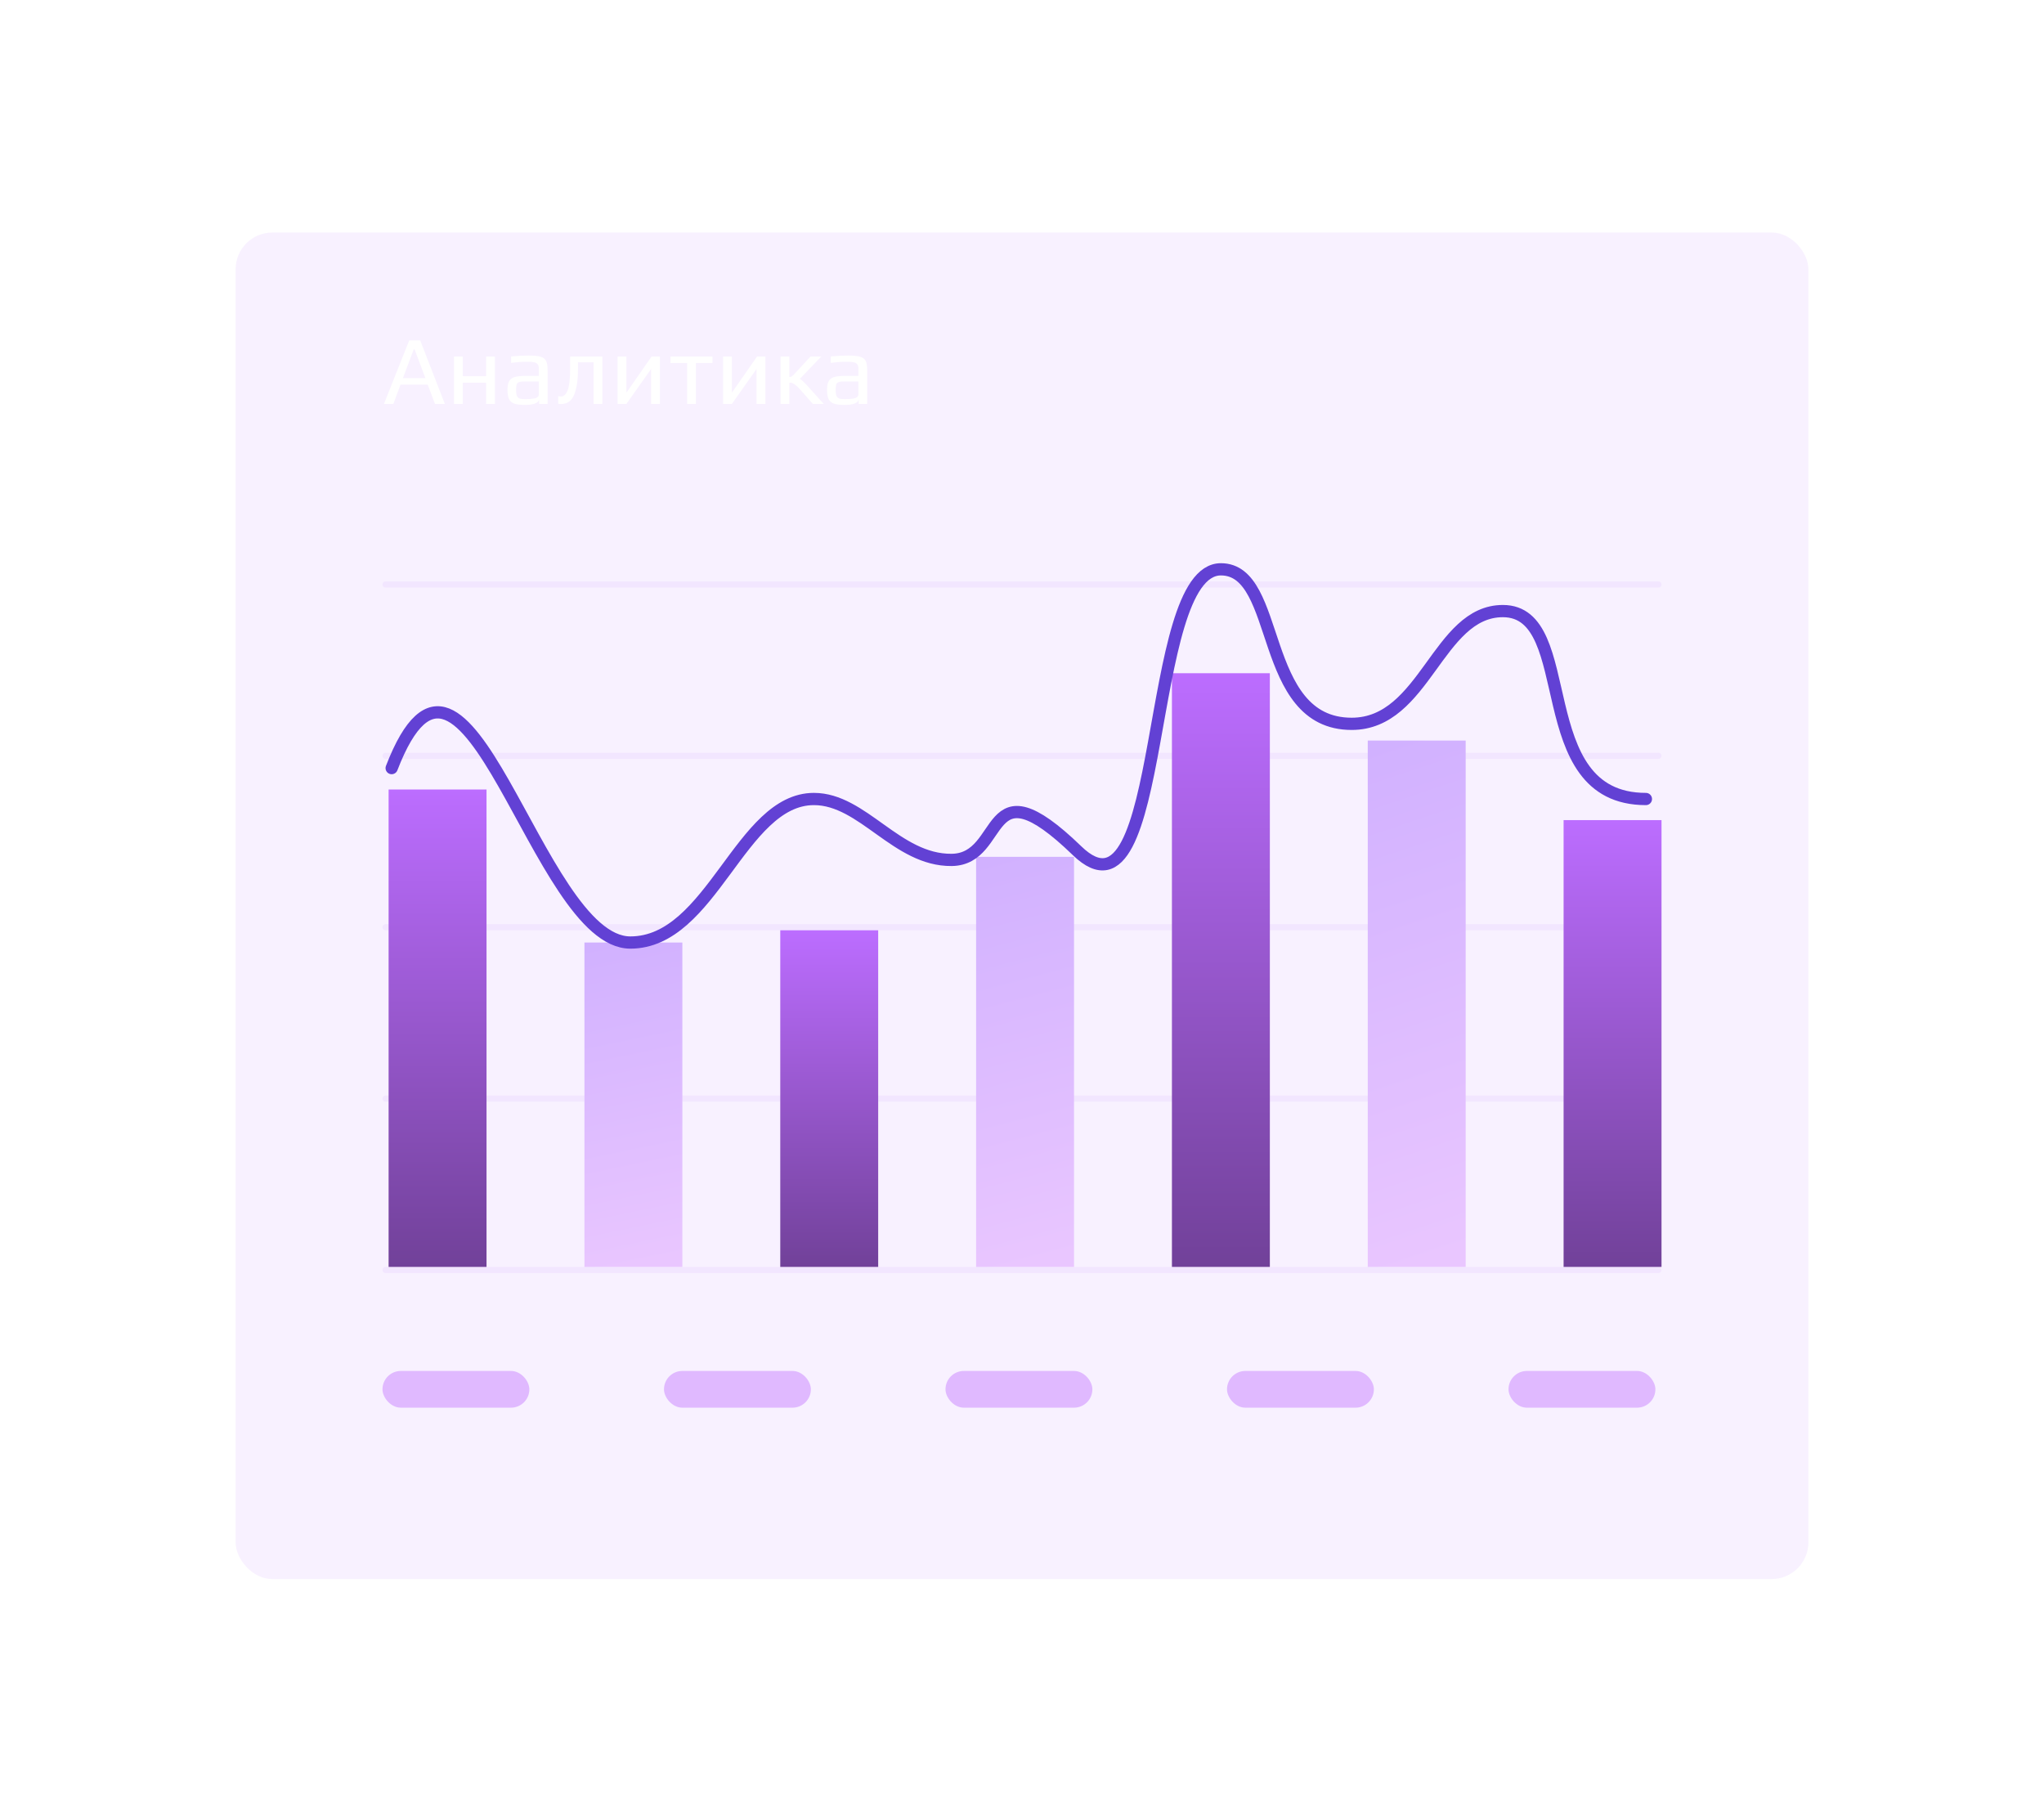 <svg width="334" height="296" viewBox="0 0 334 296" fill="none" xmlns="http://www.w3.org/2000/svg">
<g filter="url(#filter0_bd_1_1919)">
<rect x="38.5" y="29.996" width="257" height="220" rx="6" fill="#E0B9FF" fill-opacity="0.2"/>
</g>
<path d="M66.868 55.612H68.66L72.692 65.996H71.076L69.892 62.844H65.444L64.276 65.996H62.74L66.868 55.612ZM69.508 61.772L67.748 57.084H67.604L65.844 61.772H69.508ZM74.186 58.252H75.626V61.468H79.433V58.252H80.874V65.996H79.433V62.524H75.626V65.996H74.186V58.252ZM85.757 66.156C85.021 66.156 84.45 66.087 84.045 65.948C83.65 65.809 83.362 65.564 83.181 65.212C83.01 64.86 82.925 64.353 82.925 63.692C82.925 63.105 83.005 62.652 83.165 62.332C83.336 62.001 83.618 61.767 84.013 61.628C84.418 61.489 84.989 61.42 85.725 61.42H88.045V60.188C88.045 59.9 87.986 59.681 87.869 59.532C87.762 59.372 87.576 59.26 87.309 59.196C87.053 59.132 86.674 59.1 86.173 59.1C85.373 59.1 84.488 59.164 83.517 59.292V58.236C84.573 58.14 85.528 58.092 86.381 58.092C87.277 58.092 87.938 58.161 88.365 58.3C88.792 58.428 89.085 58.657 89.245 58.988C89.405 59.319 89.485 59.831 89.485 60.524V65.996H88.093V65.26C87.976 65.857 87.197 66.156 85.757 66.156ZM85.997 65.212C86.52 65.212 86.962 65.175 87.325 65.1C87.805 65.004 88.045 64.78 88.045 64.428V62.316H85.821C85.362 62.316 85.032 62.353 84.829 62.428C84.626 62.492 84.493 62.62 84.429 62.812C84.365 63.004 84.333 63.313 84.333 63.74C84.333 64.124 84.37 64.423 84.445 64.636C84.52 64.839 84.653 64.988 84.845 65.084C85.037 65.169 85.325 65.212 85.709 65.212H85.997ZM91.678 66.012C91.518 66.012 91.364 65.996 91.214 65.964V64.732C91.364 64.764 91.513 64.78 91.662 64.78C92.121 64.78 92.484 64.449 92.75 63.788C93.028 63.116 93.166 61.879 93.166 60.076V58.252H98.43V65.996H96.99V59.196H94.446V60.316C94.446 62.076 94.238 63.468 93.822 64.492C93.406 65.505 92.692 66.012 91.678 66.012ZM107.832 58.252V65.996H106.392V60.284L102.36 65.996H100.92V58.252H102.36V64.156L106.472 58.252H107.832ZM112.278 59.308H109.558V58.252H116.422V59.308H113.718V65.996H112.278V59.308ZM125.066 58.252V65.996H123.626V60.284L119.594 65.996H118.154V58.252H119.594V64.156L123.706 58.252H125.066ZM127.545 58.252H128.985V61.596C129.145 61.596 129.273 61.564 129.369 61.5C129.475 61.425 129.603 61.313 129.753 61.164L132.441 58.252H134.201L130.681 61.916C130.819 61.948 131.017 62.092 131.273 62.348C131.539 62.604 131.929 63.02 132.441 63.596L134.601 65.996H132.825L130.713 63.596C130.425 63.265 130.142 63.004 129.865 62.812C129.651 62.673 129.502 62.593 129.417 62.572C129.331 62.54 129.246 62.524 129.161 62.524C129.075 62.524 129.017 62.524 128.985 62.524V65.996H127.545V58.252ZM137.976 66.156C137.24 66.156 136.669 66.087 136.264 65.948C135.869 65.809 135.581 65.564 135.4 65.212C135.229 64.86 135.144 64.353 135.144 63.692C135.144 63.105 135.224 62.652 135.384 62.332C135.554 62.001 135.837 61.767 136.232 61.628C136.637 61.489 137.208 61.42 137.944 61.42H140.264V60.188C140.264 59.9 140.205 59.681 140.088 59.532C139.981 59.372 139.794 59.26 139.528 59.196C139.272 59.132 138.893 59.1 138.392 59.1C137.592 59.1 136.706 59.164 135.736 59.292V58.236C136.792 58.14 137.746 58.092 138.6 58.092C139.496 58.092 140.157 58.161 140.584 58.3C141.01 58.428 141.304 58.657 141.464 58.988C141.624 59.319 141.704 59.831 141.704 60.524V65.996H140.312V65.26C140.194 65.857 139.416 66.156 137.976 66.156ZM138.216 65.212C138.738 65.212 139.181 65.175 139.544 65.1C140.024 65.004 140.264 64.78 140.264 64.428V62.316H138.04C137.581 62.316 137.25 62.353 137.048 62.428C136.845 62.492 136.712 62.62 136.648 62.812C136.584 63.004 136.552 63.313 136.552 63.74C136.552 64.124 136.589 64.423 136.664 64.636C136.738 64.839 136.872 64.988 137.064 65.084C137.256 65.169 137.544 65.212 137.928 65.212H138.216Z" fill="white"/>
<rect x="62.5" y="223.996" width="24" height="6" rx="3" fill="#E0B9FF"/>
<rect x="108.5" y="223.996" width="24" height="6" rx="3" fill="#E0B9FF"/>
<rect x="154.5" y="223.996" width="24" height="6" rx="3" fill="#E0B9FF"/>
<rect x="200.5" y="223.996" width="24" height="6" rx="3" fill="#E0B9FF"/>
<rect x="246.5" y="223.996" width="24" height="6" rx="3" fill="#E0B9FF"/>
<line opacity="0.2" x1="63" y1="179.496" x2="271" y2="179.496" stroke="#E0B9FF" stroke-linecap="round"/>
<line opacity="0.2" x1="63" y1="151.496" x2="271" y2="151.496" stroke="#E0B9FF" stroke-linecap="round"/>
<line opacity="0.2" x1="63" y1="123.496" x2="271" y2="123.496" stroke="#E0B9FF" stroke-linecap="round"/>
<line opacity="0.2" x1="63" y1="95.496" x2="271" y2="95.496" stroke="#E0B9FF" stroke-linecap="round"/>
<line opacity="0.2" x1="63" y1="207.496" x2="271" y2="207.496" stroke="#E0B9FF" stroke-linecap="round"/>
<rect x="63.5" y="128.996" width="16" height="78" fill="url(#paint0_linear_1_1919)"/>
<rect x="191.5" y="109.996" width="16" height="97" fill="url(#paint1_linear_1_1919)"/>
<rect x="127.5" y="151.996" width="16" height="55" fill="url(#paint2_linear_1_1919)"/>
<rect x="255.5" y="133.996" width="16" height="73" fill="url(#paint3_linear_1_1919)"/>
<rect x="159.5" y="139.996" width="16" height="67" fill="url(#paint4_linear_1_1919)"/>
<rect x="95.5" y="153.996" width="16" height="53" fill="url(#paint5_linear_1_1919)"/>
<rect x="223.5" y="120.996" width="16" height="86" fill="url(#paint6_linear_1_1919)"/>
<path d="M64 125.498C76.131 94.079 87.642 153.998 103 153.998C116.355 153.998 120.98 130.547 133 130.547C141.013 130.547 146.52 140.587 155.5 140.498C164.48 140.408 160.5 123.998 176 138.998C190.877 153.395 186.814 93.019 199.502 93.019C209.518 93.019 205.511 118.265 220.87 118.265C232.889 118.265 234.893 99.843 245.577 99.843C258.264 99.843 249.583 130.547 268.948 130.547" stroke="#6241D4" stroke-width="2" stroke-linecap="round" stroke-linejoin="round"/>
<defs>
<filter id="filter0_bd_1_1919" x="0.5" y="-0.004" width="333" height="296" filterUnits="userSpaceOnUse" color-interpolation-filters="sRGB">
<feFlood flood-opacity="0" result="BackgroundImageFix"/>
<feGaussianBlur in="BackgroundImageFix" stdDeviation="5"/>
<feComposite in2="SourceAlpha" operator="in" result="effect1_backgroundBlur_1_1919"/>
<feColorMatrix in="SourceAlpha" type="matrix" values="0 0 0 0 0 0 0 0 0 0 0 0 0 0 0 0 0 0 127 0" result="hardAlpha"/>
<feMorphology radius="2" operator="erode" in="SourceAlpha" result="effect2_dropShadow_1_1919"/>
<feOffset dy="8"/>
<feGaussianBlur stdDeviation="20"/>
<feColorMatrix type="matrix" values="0 0 0 0 0.024 0 0 0 0 0.047 0 0 0 0 0.231 0 0 0 0.08 0"/>
<feBlend mode="normal" in2="effect1_backgroundBlur_1_1919" result="effect2_dropShadow_1_1919"/>
<feBlend mode="normal" in="SourceGraphic" in2="effect2_dropShadow_1_1919" result="shape"/>
</filter>
<linearGradient id="paint0_linear_1_1919" x1="71.5" y1="128.996" x2="71.5" y2="206.996" gradientUnits="userSpaceOnUse">
<stop stop-color="#BC6DFF"/>
<stop offset="1" stop-color="#714199"/>
</linearGradient>
<linearGradient id="paint1_linear_1_1919" x1="199.5" y1="109.996" x2="199.5" y2="206.996" gradientUnits="userSpaceOnUse">
<stop stop-color="#BC6DFF"/>
<stop offset="1" stop-color="#714199"/>
</linearGradient>
<linearGradient id="paint2_linear_1_1919" x1="135.5" y1="151.996" x2="135.5" y2="206.996" gradientUnits="userSpaceOnUse">
<stop stop-color="#BC6DFF"/>
<stop offset="1" stop-color="#714199"/>
</linearGradient>
<linearGradient id="paint3_linear_1_1919" x1="263.5" y1="133.996" x2="263.5" y2="206.996" gradientUnits="userSpaceOnUse">
<stop stop-color="#BC6DFF"/>
<stop offset="1" stop-color="#714199"/>
</linearGradient>
<linearGradient id="paint4_linear_1_1919" x1="151.929" y1="51.741" x2="191.036" y2="200.822" gradientUnits="userSpaceOnUse">
<stop stop-color="#B195FF"/>
<stop offset="1" stop-color="#E9C6FF"/>
</linearGradient>
<linearGradient id="paint5_linear_1_1919" x1="87.929" y1="84.182" x2="113.004" y2="205.024" gradientUnits="userSpaceOnUse">
<stop stop-color="#B195FF"/>
<stop offset="1" stop-color="#E9C6FF"/>
</linearGradient>
<linearGradient id="paint6_linear_1_1919" x1="215.929" y1="7.713" x2="277.782" y2="191.413" gradientUnits="userSpaceOnUse">
<stop stop-color="#B195FF"/>
<stop offset="1" stop-color="#E9C6FF"/>
</linearGradient>
</defs>
</svg>
